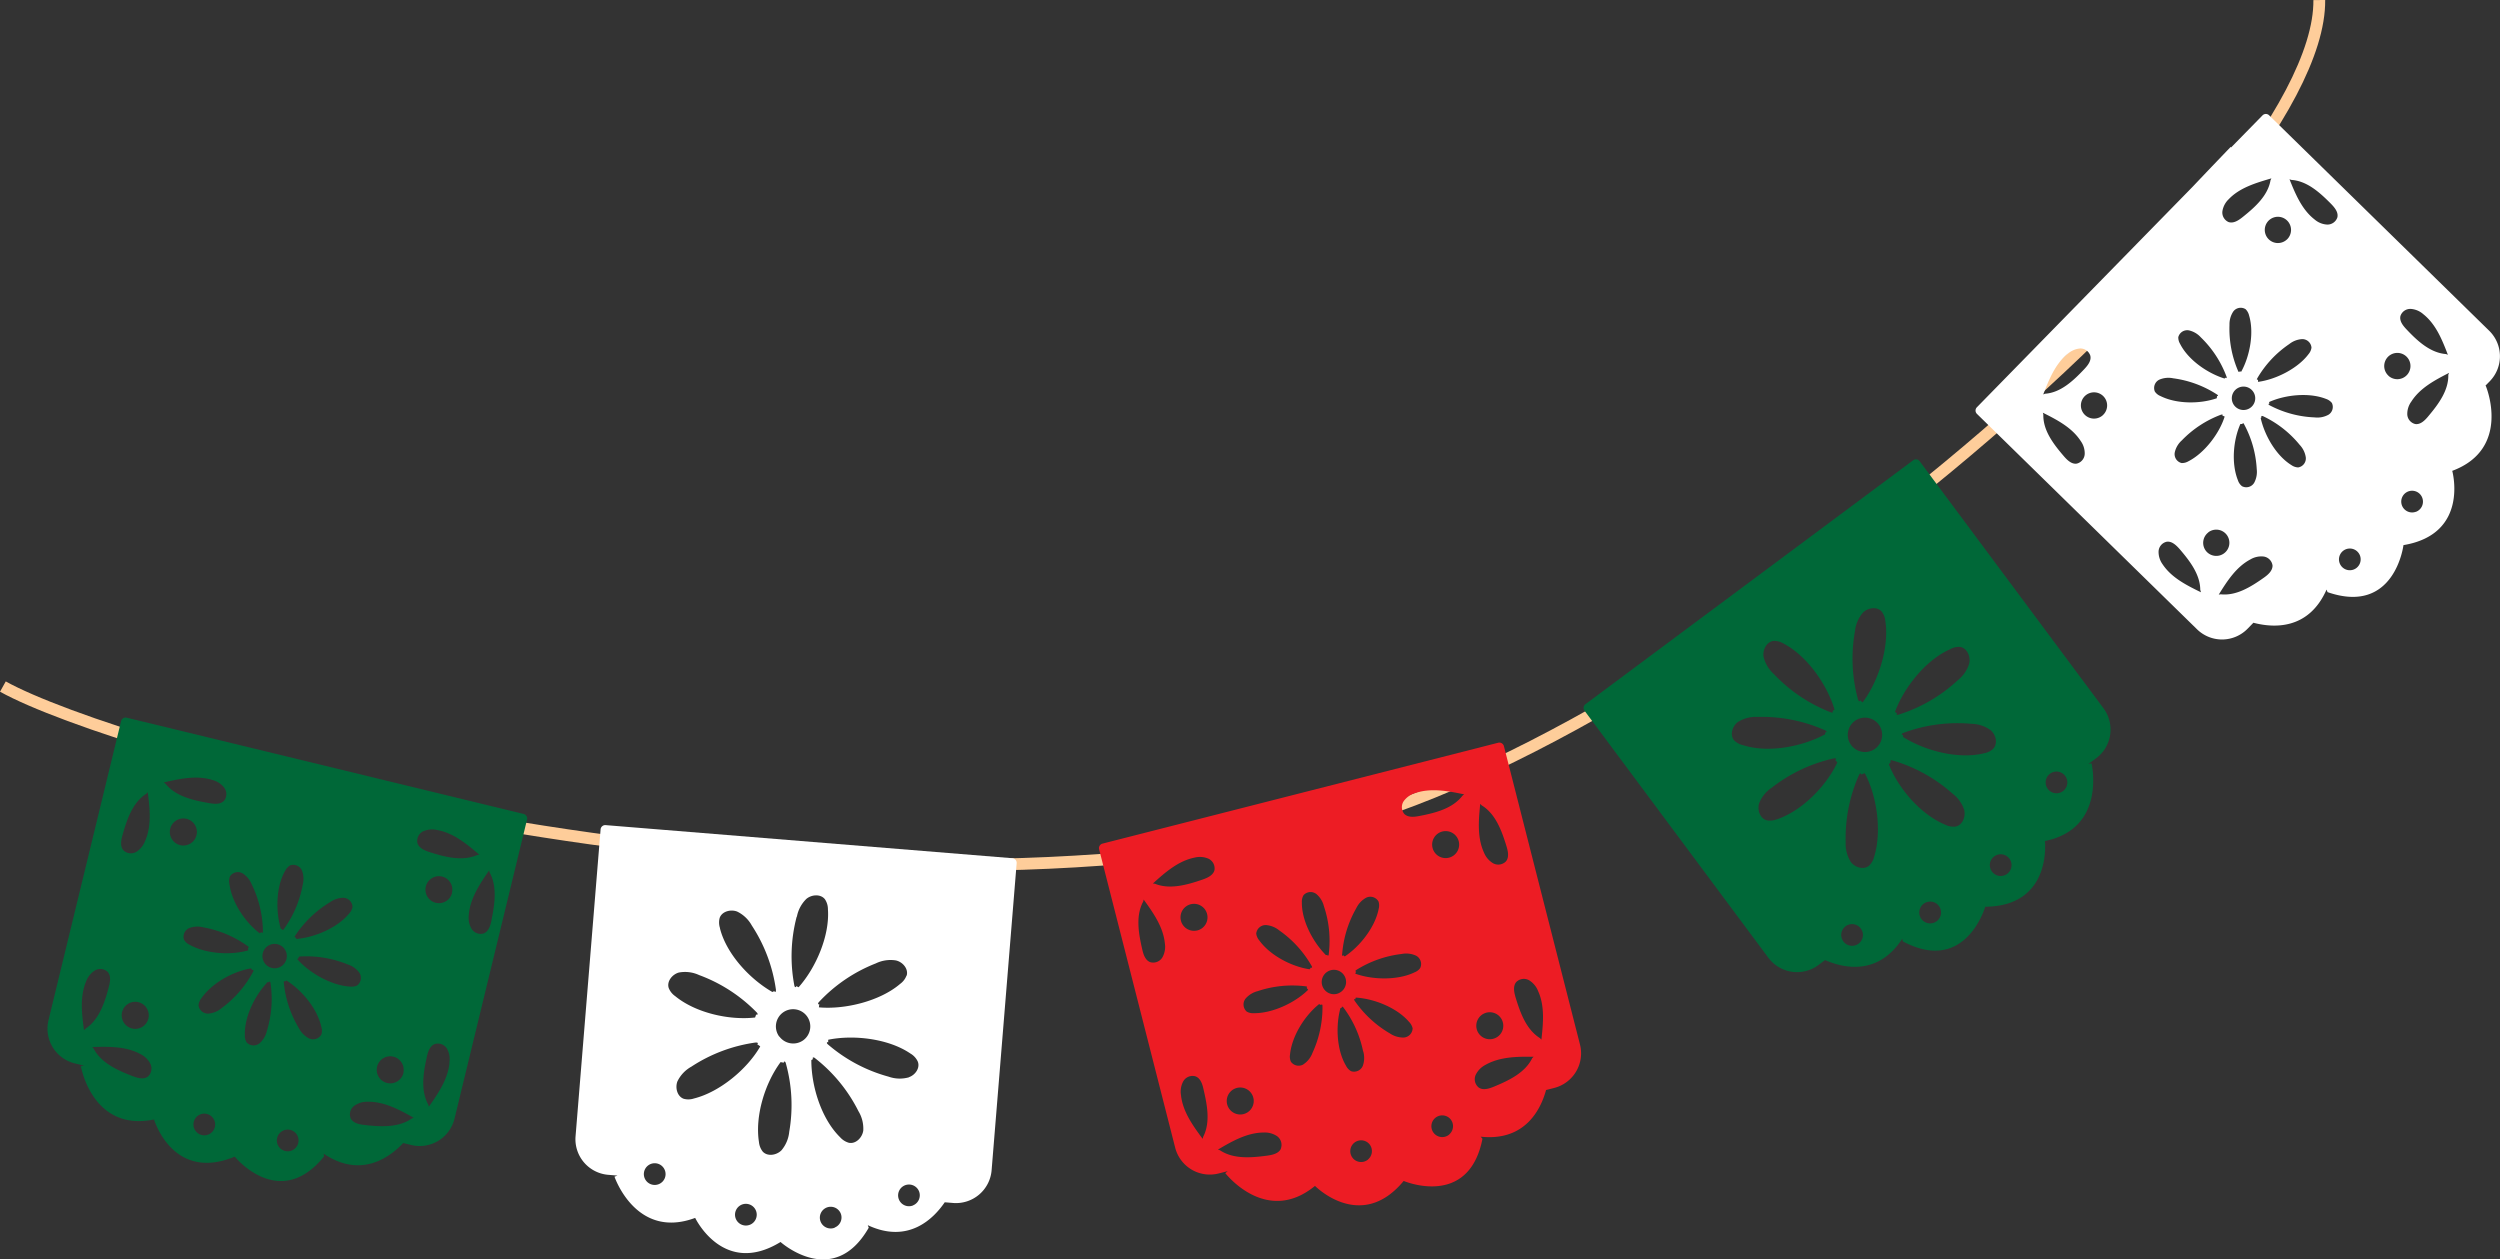 <svg xmlns="http://www.w3.org/2000/svg" viewBox="0 0 615.06 309.83"><rect x="0" y="0" width="615.06" height="309.83" fill="#333333" stroke="none"/><defs><style>.cls-1{fill:none;stroke:#fecd9a;stroke-miterlimit:10;stroke-width:2.9px;}.cls-2{fill:#fff;}.cls-3{fill:#006838;}.cls-4{fill:#ed1c24;}</style></defs><g id="Capa_2" data-name="Capa 2"><g id="Layer_1" data-name="Layer 1"><path class="cls-1" d="M.71,168.91c28,15.62,189.28,62.53,320.42,35.87,88.55-18,250-153.54,249.47-204.77"/><path class="cls-2" d="M249.16,211.15,149,203a1.15,1.15,0,0,0-1.24,1.05l-6.16,75.5a8.79,8.79,0,0,0,8,9.48l2.31.19-.73.27s5.27,15.58,19.85,10.14c0,0,6.94,14.56,21,5.93,0,0,13,11.68,21.7-3.51l-.24-.63c10,4.69,16.21-1.63,18.94-5.63l2.05.17a8.8,8.8,0,0,0,9.48-8.05l6.16-75.5A1.15,1.15,0,0,0,249.16,211.15Zm-87.11,80.19a2.67,2.67,0,1,1,1.51-3.46A2.66,2.66,0,0,1,162.05,291.34Zm34-65.8a8.24,8.24,0,0,1,2.36-4.41c1.31-1.08,3.52-1.22,4.55.12a4.43,4.43,0,0,1,.73,2.45c.47,6.44-2.92,14.37-7.22,19.19l-.67-.34c.18,0,.08.35-.1.31s-.25-.26-.28-.44A38.33,38.33,0,0,1,196,225.54Zm-18.9,2.83a4.36,4.36,0,0,1-.09-2.55c.56-1.6,2.7-2.16,4.28-1.56a8.22,8.22,0,0,1,3.63,3.45,38.34,38.34,0,0,1,5.93,15.81c0,.19,0,.42-.13.51s-.37-.21-.19-.25l-.55.28C184.4,240.84,178.69,234.64,177.12,228.37ZM167,239.27a8.23,8.23,0,0,1,5,.62,38.27,38.27,0,0,1,14.17,9.19c.13.14.27.32.2.49s-.42.05-.3-.1l-.3.86c-6.42.73-14.67-1.16-19.66-5.26a4.42,4.42,0,0,1-1.59-2C164,241.45,165.38,239.73,167,239.27Zm17.47,62.06a2.67,2.67,0,1,1,1.52-3.46A2.67,2.67,0,0,1,184.48,301.33Zm-13.7-31.09a4.36,4.36,0,0,1-2.55.09c-1.6-.56-2.16-2.7-1.56-4.28a8.25,8.25,0,0,1,3.44-3.63,38.4,38.4,0,0,1,15.82-5.94c.18,0,.41,0,.51.13s-.07.25-.17.26l.78.57C183.83,263.05,177.05,268.66,170.78,270.24Zm21.44,12.81c-1.21,1.19-3.4,1.52-4.55.28a4.5,4.5,0,0,1-.94-2.38c-1-6.38,1.47-14.46,5.33-19.65l.89.18c-.19,0-.12-.34.07-.31s.27.23.32.41a38.32,38.32,0,0,1,.84,16.87A8.32,8.32,0,0,1,192.22,283.05Zm13.14,19a2.67,2.67,0,1,1,1.51-3.46A2.66,2.66,0,0,1,205.36,302Zm-13.62-47a4.23,4.23,0,1,1,5.92.86A4.24,4.24,0,0,1,191.74,255Zm20.64,23.19c-.27,1.67-1.83,3.24-3.49,2.92a4.49,4.49,0,0,1-2.17-1.35c-4.63-4.52-7.12-12.57-7.1-19l.52-.33c-.13.14-.29-.2-.13-.29s.36,0,.51.14a38.27,38.27,0,0,1,10.7,13.07A8.23,8.23,0,0,1,212.38,278.22Zm12.23,18.34a2.67,2.67,0,1,1,1.51-3.47A2.68,2.68,0,0,1,224.61,296.56Zm-1-31.53a8.23,8.23,0,0,1-5-.17,38.21,38.21,0,0,1-14.91-7.93c-.15-.12-.3-.29-.24-.46s.41-.09.31.06l0-.75c6.33-1.29,14.89-.25,20.23,3.4a4.45,4.45,0,0,1,1.75,1.85C226.48,262.6,225.25,264.44,223.66,265Zm-.59-25a4.45,4.45,0,0,1-1.54,2c-4.9,4.21-13.53,6.37-20,5.78l.1-.81c-.07.07-.24.1-.29,0s.06-.35.19-.49a38.11,38.11,0,0,1,14-9.51,8.3,8.3,0,0,1,4.95-.73C222.11,236.67,223.53,238.37,223.07,240Z"/><path class="cls-3" d="M517.51,174.25l-45.22-60.77a1.14,1.14,0,0,0-1.61-.24l-80.61,60a1.15,1.15,0,0,0-.24,1.61l45.22,60.77a8.8,8.8,0,0,0,12.31,1.81l1.65-1.23c4.43,1.95,13,4,19-5.26l.13.66c15.47,8.25,20.27-8.52,20.27-8.52,16.52-.14,14.69-16.17,14.69-16.17,15.25-3.1,11.47-19.11,11.47-19.11l-.76.15,1.86-1.38A8.79,8.79,0,0,0,517.51,174.25Zm-35.26-15.1c1.67.29,2.58,2.3,2.25,4a8.23,8.23,0,0,1-2.78,4.15,38.17,38.17,0,0,1-14.59,8.51c-.18.06-.4.1-.52,0s.14-.4.22-.23l-.62-.43c2.23-6.07,7.63-12.8,13.54-15.41A4.51,4.51,0,0,1,482.25,159.15Zm-25.88-3.88a8.22,8.22,0,0,1,2-4.59c1.22-1.18,3.4-1.5,4.55-.25a4.47,4.47,0,0,1,.92,2.38c1,6.39-1.71,14.87-5.6,20l-.63-.51c0,.09-.05.25-.17.23s-.27-.24-.32-.42A38.15,38.15,0,0,1,456.37,155.27Zm-22.51,6.22c-.22-1.68.82-3.63,2.5-3.81a4.49,4.49,0,0,1,2.47.67c5.73,3,10.68,10.05,12.52,16.25l-.65.39c.09-.16.34.11.21.24s-.35.08-.53,0a38.14,38.14,0,0,1-14-9.43A8.27,8.27,0,0,1,433.86,161.49Zm-7.25,20.62c-1.07-1.32-.42-3.44.93-4.46a8.19,8.19,0,0,1,4.84-1.27A38.11,38.11,0,0,1,449,179.67c.17.07.36.19.36.37s-.37.21-.32,0l0,.61c-5.69,3.07-14,4.66-20.13,2.7A4.47,4.47,0,0,1,426.61,182.11Zm31.67,47.42a2.67,2.67,0,1,1-3.12-2.13A2.68,2.68,0,0,1,458.28,229.53Zm-21.07-28a4.46,4.46,0,0,1-2.54.29c-1.64-.43-2.37-2.51-1.9-4.14a8.28,8.28,0,0,1,3.14-3.9,38.19,38.19,0,0,1,15.27-7.2c.19,0,.41-.06.52.09s-.18.38-.24.21l.57.7C449.28,193.45,443.32,199.47,437.21,201.56Zm23.87,9.25a4.38,4.38,0,0,1-1.27,2.22c-1.32,1.06-3.43.42-4.46-.93a8.34,8.34,0,0,1-1.27-4.84,38.24,38.24,0,0,1,3.28-16.57c.08-.17.2-.37.38-.36s.18.19.13.27l.9-.35C461.83,195.93,463,204.65,461.08,210.81ZM459.19,185a4.23,4.23,0,1,1,3.85-4.57A4.22,4.22,0,0,1,459.19,185Zm18.31,39a2.68,2.68,0,1,1-3.12-2.14A2.67,2.67,0,0,1,477.5,224Zm5.76-24.64c.37,1.66-.5,3.69-2.16,4a4.55,4.55,0,0,1-2.52-.46c-6-2.48-11.52-8.86-13.89-14.88l.61-.66c-.07.18-.34-.08-.22-.22s.34-.11.52-.06a38.28,38.28,0,0,1,14.78,8.18A8.18,8.18,0,0,1,483.26,199.33Zm11.58,13a2.67,2.67,0,1,1-3.12-2.14A2.67,2.67,0,0,1,494.84,212.33Zm-4.42-28.17a4.5,4.5,0,0,1-2.3,1.13c-6.27,1.55-14.43-.56-19.91-4v-.61c0,.18-.33.14-.32-.05s.21-.29.39-.35A38.17,38.17,0,0,1,485,178.07a8.29,8.29,0,0,1,4.75,1.58C491.05,180.76,491.56,182.91,490.42,184.16ZM508.57,192a2.67,2.67,0,1,1-3.11-2.13A2.67,2.67,0,0,1,508.57,192Z"/><path class="cls-4" d="M368.6,182.73l-97.36,24.82a1.15,1.15,0,0,0-.83,1.4l18.71,73.4a8.79,8.79,0,0,0,10.69,6.35l2.24-.57c-.2.16-.39.33-.6.49,0,0,10.05,13,22.07,3.14,0,0,11.29,11.52,21.82-1.22,0,0,16,6.84,19.38-10.37l-.43-.52c11,1.18,14.8-6.81,16.08-11.48l2-.51A8.79,8.79,0,0,0,388.72,257L370,183.57A1.17,1.17,0,0,0,368.6,182.73ZM320.29,222a3.17,3.17,0,0,1,.4-1.75,2.33,2.33,0,0,1,3.19-.28,5.78,5.78,0,0,1,1.84,3,26.73,26.73,0,0,1,1.18,11.81c0,.13,0,.29-.18.32s-.21-.21-.08-.2l-.42.09C323,231.75,320.23,226.51,320.29,222Zm-11.23,7.71a2.33,2.33,0,0,1,2.4-2.12,5.83,5.83,0,0,1,3.26,1.31,26.77,26.77,0,0,1,8,8.8c.07.11.13.26.05.36s-.3,0-.19-.12l-.36.53c-4.49-.66-9.75-3.43-12.41-7.11A3.23,3.23,0,0,1,309.06,229.68ZM293.86,211a5.37,5.37,0,0,1,3.41.24,2.65,2.65,0,0,1,1.52,2.84c-.33,1.28-1.75,1.91-3,2.34-3.77,1.29-8,2.49-11.65,1l-.5-.06C286.66,214.62,289.88,211.81,293.86,211Zm.76,17.89a3.32,3.32,0,1,1,2.34-4.07A3.32,3.32,0,0,1,294.62,228.9Zm13.78,41.42a3.32,3.32,0,1,1-3.84-2.71A3.32,3.32,0,0,1,308.4,270.32ZM281,233.48c-.89-3.88-1.64-8.18.26-11.69l.11-.48c2.38,3.29,4.84,6.79,5.22,10.83a5.32,5.32,0,0,1-.59,3.36,2.64,2.64,0,0,1-3,1.22C281.75,236.26,281.28,234.78,281,233.48Zm15,46.22-.11.49c-2.42-3.26-4.92-6.73-5.34-10.77a5.28,5.28,0,0,1,.55-3.37,2.64,2.64,0,0,1,3-1.25c1.25.45,1.73,1.92,2,3.21C297,271.89,297.83,276.17,296,279.7Zm19.14,2.91c-.57,1.2-2.09,1.53-3.41,1.71-3.95.53-8.3.88-11.61-1.34l-.48-.15c3.5-2.07,7.21-4.19,11.27-4.2a5.36,5.36,0,0,1,3.3.91A2.63,2.63,0,0,1,315.11,282.61Zm-6.66-33.34a3.06,3.06,0,0,1-1.76-.4,2.33,2.33,0,0,1-.28-3.19,5.85,5.85,0,0,1,3-1.84,26.73,26.73,0,0,1,11.81-1.18c.13,0,.29.05.32.18s-.09.15-.16.14l.43.53C318.6,246.73,313,249.33,308.45,249.27Zm12.25,12.56a2.32,2.32,0,0,1-3.14-.63,3.08,3.08,0,0,1-.21-1.78c.45-4.52,3.61-9.56,7.16-12.39l.57.28c-.13,0,0-.25.11-.2s.14.21.14.34a26.73,26.73,0,0,1-2.47,11.61A5.75,5.75,0,0,1,320.7,261.83Zm15.87,23.42a2.67,2.67,0,1,1,.3-3.77A2.68,2.68,0,0,1,336.57,285.25Zm-1.21-26.58a5.83,5.83,0,0,1-.09,3.51,2.33,2.33,0,0,1-2.9,1.36,3.12,3.12,0,0,1-1.23-1.31c-2.33-3.9-2.58-9.82-1.4-14.2l.42-.13c-.12.07-.16-.19,0-.22s.24.08.32.18A26.93,26.93,0,0,1,335.36,258.67Zm-6.07-14.3a3,3,0,1,1,1.65-3.86A3,3,0,0,1,329.29,244.37Zm.88-9.57a26.89,26.89,0,0,1,3.47-11.35,5.81,5.81,0,0,1,2.4-2.57,2.32,2.32,0,0,1,3.07.9,3.14,3.14,0,0,1,.05,1.8c-.84,4.46-4.57,9.23-8.36,11.74l-.4-.36c.13,0,0,.25-.12.19S330.16,234.93,330.17,234.8Zm15.13,20.46a5.89,5.89,0,0,1-3.36-1,27.11,27.11,0,0,1-8.71-8.07c-.07-.11-.14-.25-.08-.36s.3,0,.21.1l.16-.5c4.53.26,10.16,2.51,13.13,6a3.21,3.21,0,0,1,.86,1.57A2.33,2.33,0,0,1,345.3,255.26Zm11.23,23.85a2.67,2.67,0,1,1,.3-3.76A2.68,2.68,0,0,1,356.53,279.11Zm-7.12-41a3,3,0,0,1-1.41,1.1c-4.09,2-10.34,1.89-14.61.33l.22-.53c-.07,0-.18,0-.2-.06s.11-.23.22-.3a26.83,26.83,0,0,1,11.19-3.95,5.75,5.75,0,0,1,3.49.4A2.31,2.31,0,0,1,349.41,238.15Zm-4.05-41.07a5.39,5.39,0,0,1,2.82-1.93c3.85-1.31,8.05-.5,12,.32l-.39.31c-2.42,3.17-6.65,4.25-10.56,5-1.3.26-2.85.44-3.78-.51A2.64,2.64,0,0,1,345.36,197.08ZM356.52,211a3.32,3.32,0,1,1,2.35-4.07A3.32,3.32,0,0,1,356.52,211Zm13.13,40.24a3.32,3.32,0,1,1-4.27-2A3.32,3.32,0,0,1,369.65,251.24Zm7.32,9.08c-1.75,3.59-5.69,5.47-9.37,7-1.23.51-2.71,1-3.8.24a2.63,2.63,0,0,1-.74-3.13,5.42,5.42,0,0,1,2.39-2.44c3.51-2,7.79-2.06,11.85-2Zm2.25-4.54-.34-.37c-3.38-2.11-4.85-6.22-6-10-.38-1.28-.7-2.8.16-3.81a2.63,2.63,0,0,1,3.19-.41,5.41,5.41,0,0,1,2.18,2.64C380.08,247.49,379.67,251.75,379.22,255.78Zm-8.72-43.86a2.65,2.65,0,0,1-3.19.45,5.4,5.4,0,0,1-2.21-2.61c-1.7-3.69-1.33-7.95-.93-12l.34.36c3.41,2.08,4.92,6.17,6.1,10C371,209.38,371.34,210.9,370.5,211.92Z"/><path class="cls-2" d="M612.41,81.38l-54.14-53a1.14,1.14,0,0,0-1.63,0l-7.73,7.89a.43.43,0,0,1-.11-.12s-5.18,5.38-9.36,9.8l-53.07,54.24a1.15,1.15,0,0,0,0,1.63l54.15,53a8.79,8.79,0,0,0,12.43-.13l1.44-1.48c4.68,1.23,13.51,2,18-8.16l.24.63c16.56,5.74,18.68-11.57,18.68-11.57,16.31-2.72,12-18.27,12-18.27,14.58-5.44,8.34-20.67,8.34-20.67s0-.11-.16-.3l1.06-1.08A8.79,8.79,0,0,0,612.41,81.38ZM546.76,52A5.17,5.17,0,0,1,548.33,49c2.72-2.85,6.7-4,10.49-5.12l-.21.44c-.65,3.82-3.81,6.64-6.83,9.06-1,.81-2.25,1.65-3.48,1.26A2.57,2.57,0,0,1,546.76,52Zm8.52,41.43c-.07-.1,0-.24.06-.35a25.84,25.84,0,0,1,7.86-8.42,5.62,5.62,0,0,1,3.18-1.23,2.27,2.27,0,0,1,2.3,2.1,3.08,3.08,0,0,1-.72,1.59c-2.63,3.53-8.06,6.26-12.43,6.83l0-.55C555.44,93.42,555.33,93.46,555.28,93.39Zm-6.77-13.47a5.66,5.66,0,0,1,.91-3.29,2.26,2.26,0,0,1,3.05-.6,3.14,3.14,0,0,1,.85,1.52c1.28,4.22.21,10-1.93,13.86l-.5-.13c.12,0,.11.22,0,.22s-.21-.14-.26-.26A26.16,26.16,0,0,1,548.51,79.92Zm-12.6,3a2.27,2.27,0,0,1,2.62-1.68A5.64,5.64,0,0,1,541.46,83a26.05,26.05,0,0,1,6.31,9.64c.05.12.09.27,0,.36s-.27-.09-.16-.15l-.32.28c-4.21-1.31-8.94-4.58-10.93-8.52A3.07,3.07,0,0,1,535.91,83Zm-27.22,4.11a5.24,5.24,0,0,1,3-1.33,2.56,2.56,0,0,1,2.58,1.77c.3,1.25-.65,2.42-1.54,3.36-2.66,2.81-5.74,5.72-9.6,6l-.45.17C504.11,93.39,505.63,89.53,508.69,87.06Zm4.2,24.61a2.56,2.56,0,0,1-2,2.39c-1.27.16-2.34-.91-3.18-1.89-2.52-2.94-5.09-6.3-5-10.17l-.12-.47c3.52,1.76,7.2,3.67,9.34,7A5.16,5.16,0,0,1,512.89,111.67Zm4.48-9.55a3.23,3.23,0,1,1,.19-4.56A3.23,3.23,0,0,1,517.37,102.12Zm24,43.11.12.47c-3.54-1.72-7.25-3.59-9.43-6.87a5.21,5.21,0,0,1-1-3.15,2.56,2.56,0,0,1,2-2.41c1.28-.18,2.36.88,3.21,1.84C538.73,138,541.34,141.36,541.32,145.23ZM531.26,93.4a5.69,5.69,0,0,1,3.4-.33,26,26,0,0,1,10.8,4c.11.07.23.17.21.3s-.28.09-.22,0l-.07.61c-4.16,1.45-9.93,1.43-13.87-.55a3,3,0,0,1-1.36-1.09A2.27,2.27,0,0,1,531.26,93.4Zm3.79,17.87a5.56,5.56,0,0,1,1.74-2.93,26.08,26.08,0,0,1,9.64-6.32c.12,0,.27-.08.36,0s0,.18-.08.2l.61.26c-1.31,4.21-5,9-8.91,11a3.1,3.1,0,0,1-1.69.44A2.26,2.26,0,0,1,535.05,111.27Zm8.24,19.7a3.23,3.23,0,1,1-.61,4.52A3.23,3.23,0,0,1,543.29,131Zm15.81,8.18c0,1.29-1.11,2.26-2.17,3-3.16,2.23-6.75,4.48-10.59,4.06l-.48.08c2.08-3.35,4.32-6.84,7.81-8.67a5.27,5.27,0,0,1,3.25-.7A2.57,2.57,0,0,1,559.1,139.15Zm-3.89-23.75a5.66,5.66,0,0,1-.62,3.36,2.26,2.26,0,0,1-3,.86,3,3,0,0,1-1-1.44c-1.65-4.09-1.19-9.84.6-13.87l.61,0c-.11,0-.12-.2,0-.21s.21.11.27.22A26.2,26.2,0,0,1,555.21,115.4Zm-1.07-15.53a2.88,2.88,0,1,1-.3-4.06A2.87,2.87,0,0,1,554.14,99.87Zm13.14,12.65A2.25,2.25,0,0,1,565.4,115a3.12,3.12,0,0,1-1.65-.57c-3.75-2.31-6.62-7.3-7.57-11.6l.3-.3c-.07.11-.23-.09-.13-.17s.24,0,.35,0a25.89,25.89,0,0,1,9.08,7.09A5.64,5.64,0,0,1,567.28,112.52ZM579,140.14a2.67,2.67,0,1,1,1.63-3.41A2.68,2.68,0,0,1,579,140.14Zm-6.19-38.08a5.67,5.67,0,0,1-3.36.63,25.89,25.89,0,0,1-11.11-3c-.11-.06-.24-.14-.23-.27s.27-.12.22,0l-.08-.51c4-1.81,9.87-2.4,14-.77a3.11,3.11,0,0,1,1.45,1A2.26,2.26,0,0,1,572.82,102.06Zm-10.2-43.12a3.23,3.23,0,1,1,.19-4.56A3.24,3.24,0,0,1,562.62,58.94ZM569.45,54c-3.12-2.41-4.72-6.25-6.18-9.9l.45.16c3.87.25,7,3.1,9.73,5.85.9.92,1.87,2.07,1.61,3.33a2.57,2.57,0,0,1-2.54,1.81A5.16,5.16,0,0,1,569.45,54Zm24.88,71.92a2.67,2.67,0,1,1,1.62-3.41A2.68,2.68,0,0,1,594.33,125.94Zm-6.69-33.47a3.23,3.23,0,1,1,4.56-.23A3.24,3.24,0,0,1,587.64,92.47Zm14.7-.25c.1,3.87-2.44,7.25-4.93,10.22-.83,1-1.88,2.06-3.16,1.91a2.55,2.55,0,0,1-2-2.36,5.16,5.16,0,0,1,1-3.18c2.11-3.32,5.78-5.27,9.29-7.06Zm-.55-5.09c-3.86-.3-7-3.18-9.66-6-.89-.93-1.85-2.09-1.57-3.35A2.55,2.55,0,0,1,593.12,76a5.18,5.18,0,0,1,3.06,1.29c3.09,2.44,4.64,6.29,6.06,10Z"/><path class="cls-3" d="M128.82,200.25,31.18,176.57a1.15,1.15,0,0,0-1.39.85L11.93,251a8.8,8.8,0,0,0,6.47,10.62l2.26.54-.76.15s2.77,16.22,18,13.11c0,0,4.58,15.47,19.85,9.14,0,0,11,13.56,22-.08l-.13-.66c9.15,6.2,16.26.91,19.58-2.61l2,.49a8.81,8.81,0,0,0,10.62-6.48l17.85-73.61A1.16,1.16,0,0,0,128.82,200.25ZM84.47,220.88a2.32,2.32,0,0,1,2.25,2.27,3.08,3.08,0,0,1-.82,1.6c-2.88,3.51-8.46,5.89-13,6.26l-.18-.5c.1.08-.12.21-.2.1s0-.25.07-.36A27,27,0,0,1,81.13,222,5.8,5.8,0,0,1,84.47,220.88Zm-11,14.6c0-.12.2-.15.33-.16a27,27,0,0,1,11.71,1.94,5.79,5.79,0,0,1,2.87,2,2.33,2.33,0,0,1-.49,3.17,3.13,3.13,0,0,1-1.77.29c-4.54-.24-10-3.33-13-6.76l.44-.36C73.5,235.63,73.41,235.57,73.44,235.48Zm-3.3-21.23a3.13,3.13,0,0,1,1.2-1.34,2.32,2.32,0,0,1,2.93,1.29,5.82,5.82,0,0,1,.17,3.51,26.84,26.84,0,0,1-4.66,10.91c-.08.11-.19.23-.31.2s-.09-.29,0-.22l-.42-.12C67.8,224.12,67.9,218.2,70.14,214.25ZM52.27,191.9a5.35,5.35,0,0,1,2.87,1.86,2.64,2.64,0,0,1,0,3.22c-.91,1-2.46.82-3.77.59-3.93-.68-8.18-1.66-10.67-4.77l-.4-.3C44.22,191.59,48.4,190.68,52.27,191.9Zm11.6,37.69c-3.62-2.74-6.89-7.7-7.44-12.21a3.11,3.11,0,0,1,.16-1.79,2.33,2.33,0,0,1,3.13-.7,5.86,5.86,0,0,1,2.22,2.72,26.9,26.9,0,0,1,2.74,11.55c0,.13,0,.28-.13.34s-.24-.18-.11-.2Zm-22-25.67a3.33,3.33,0,1,1,2.44,4A3.33,3.33,0,0,1,41.87,203.92Zm4.68,24.41a5.75,5.75,0,0,1,3.51-.17A26.8,26.8,0,0,1,61,232.81c.11.08.22.19.2.32s-.16.09-.21,0l.11.67c-4.35,1.29-10.52.85-14.48-1.38a3.19,3.19,0,0,1-1.34-1.2A2.33,2.33,0,0,1,46.55,228.33ZM20.67,253.47c-.54-4-1.06-8.26.51-12a5.33,5.33,0,0,1,2.12-2.68,2.63,2.63,0,0,1,3.2.33c.88,1,.59,2.52.24,3.8-1,3.85-2.4,8-5.74,10.19Zm15.7,11.41c-1.08.77-2.57.33-3.81-.15-3.72-1.44-7.7-3.23-9.53-6.77l-.34-.36c4.06-.13,8.34-.2,11.89,1.75A5.4,5.4,0,0,1,37,261.73,2.65,2.65,0,0,1,36.37,264.88Zm.05-14a3.33,3.33,0,1,1-2.06-4.23A3.33,3.33,0,0,1,36.42,250.88Zm14.45,28.37a2.67,2.67,0,1,1,2-3.18A2.67,2.67,0,0,1,50.87,279.25ZM33.56,209.56a2.64,2.64,0,0,1-3.2-.37c-.87-1-.57-2.53-.2-3.81,1.08-3.83,2.5-8,5.86-10.11l.33-.38c.5,4,1,8.29-.65,12A5.37,5.37,0,0,1,33.56,209.56Zm17.73,39.81a2.33,2.33,0,0,1-2.45-2.07,3.08,3.08,0,0,1,.68-1.66c2.57-3.75,7.76-6.64,12.24-7.4l.37.52c-.11-.08.1-.23.18-.13a.34.34,0,0,1,0,.37,26.71,26.71,0,0,1-7.76,9A5.79,5.79,0,0,1,51.29,249.37Zm20.1,33.81a2.67,2.67,0,1,1,2-3.18A2.68,2.68,0,0,1,71.39,283.18Zm-4.84-41.36a26.8,26.8,0,0,1-.9,11.84,5.83,5.83,0,0,1-1.77,3,2.33,2.33,0,0,1-3.2-.21,3.18,3.18,0,0,1-.44-1.74c-.16-4.54,2.48-9.85,5.62-13.12l.43.09c-.13,0-.05-.25.08-.21S66.53,241.7,66.55,241.82Zm.68-3.62a3,3,0,1,1,3.31-2.58A3,3,0,0,1,67.23,238.2Zm11.84,14.5a3,3,0,0,1,0,1.79,2.32,2.32,0,0,1-3,1A5.8,5.8,0,0,1,73.56,253a26.69,26.69,0,0,1-3.74-11.26c0-.13,0-.29.1-.36s.26.16.13.19l.39-.36C74.28,243.57,78.13,248.25,79.07,252.7Zm22.24,22.47c-3.26,2.3-7.61,2.05-11.58,1.61-1.32-.15-2.84-.44-3.45-1.62a2.64,2.64,0,0,1,.87-3.1,5.36,5.36,0,0,1,3.27-1c4.06-.09,7.82,1.95,11.36,3.93Zm-2-11.49a3.33,3.33,0,1,1-2.8-3.77A3.32,3.32,0,0,1,99.28,263.68Zm4.83-59.16a5.34,5.34,0,0,1,3.4-.32c4,.7,7.29,3.44,10.38,6.07l-.5.08c-3.65,1.61-7.87.52-11.67-.69-1.27-.4-2.7-1-3.06-2.27A2.63,2.63,0,0,1,104.11,204.52Zm6.45,56.87c-.33,4-2.75,7.57-5.09,10.89l-.12-.49c-1.94-3.48-1.24-7.79-.39-11.68.28-1.3.73-2.79,2-3.26a2.63,2.63,0,0,1,3,1.18A5.32,5.32,0,0,1,110.56,261.39Zm.63-41.73a3.32,3.32,0,1,1-2.43-4A3.31,3.31,0,0,1,111.19,219.66Zm9.72,6.7c-.27,1.3-.7,2.79-1.93,3.28a2.63,2.63,0,0,1-3-1.14,5.38,5.38,0,0,1-.68-3.35c.29-4.05,2.67-7.61,5-11l.12.48C122.37,218.14,121.72,222.46,120.91,226.36Z"/></g></g></svg>